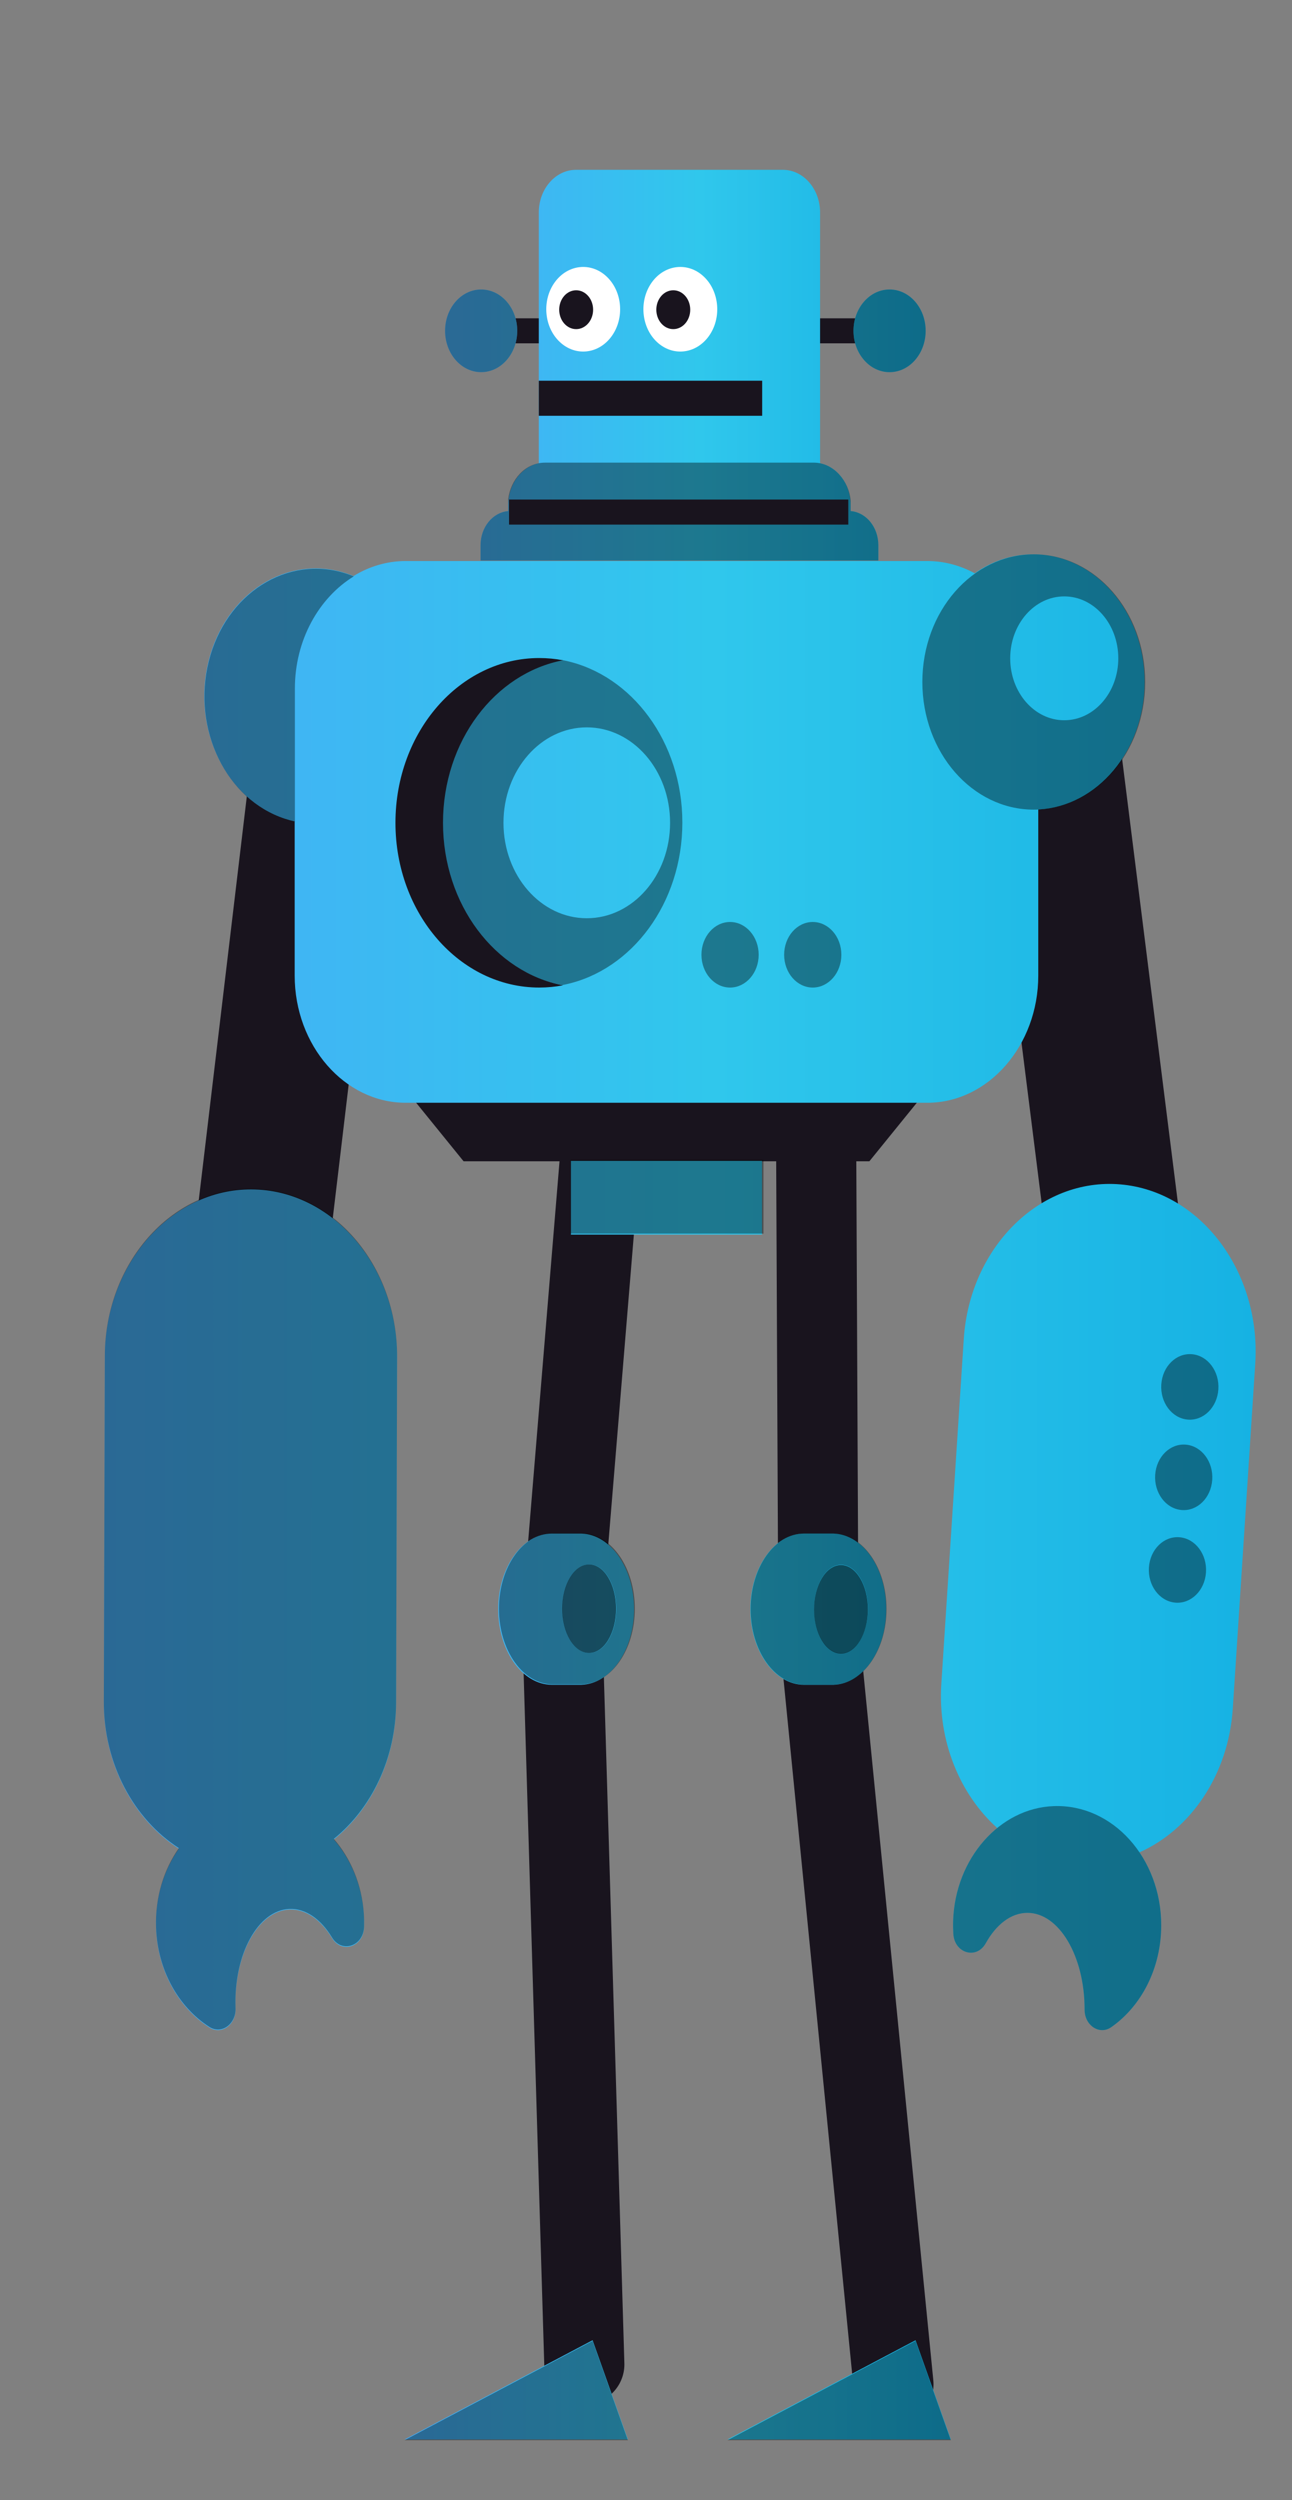 <svg width="258" height="499" viewBox="0 0 258 499" fill="none" xmlns="http://www.w3.org/2000/svg">
<rect x="0" y="0" width="258" height="499" fill="#808080" stroke="none"/>
<path d="M122.599 197.381L112.476 319.946" stroke="#19141E" stroke-width="16" stroke-linecap="round"/>
<path d="M112.476 331.016L116.685 471.911" stroke="#19141E" stroke-width="16" stroke-linecap="round"/>
<path d="M162.836 196.489L163.394 318.742" stroke="#19141E" stroke-width="16" stroke-linecap="round"/>
<path d="M163.394 323.971L178.415 475.874" stroke="#19141E" stroke-width="16" stroke-linecap="round"/>
<path fill-rule="evenodd" clip-rule="evenodd" d="M167.948 192.232C167.948 196.991 164.402 200.885 160.068 200.885H124.565C120.231 200.885 116.685 196.991 116.685 192.232C116.685 187.473 120.231 183.579 124.565 183.579H160.068C164.402 183.579 167.948 187.473 167.948 192.232ZM160.671 306.076C160.646 306.076 160.621 306.076 160.595 306.076C154.656 306.076 149.842 312.835 149.842 321.172C149.842 329.509 154.656 336.268 160.595 336.268L166.509 336.268V336.262C172.312 336.044 176.969 329.372 176.969 321.172C176.969 312.972 172.312 306.299 166.509 306.081V306.076H166.291C166.266 306.076 166.241 306.076 166.216 306.076C166.19 306.076 166.165 306.076 166.14 306.076H160.671ZM110.318 306.076L110.285 306.076L110.242 306.076C104.303 306.076 99.488 312.835 99.488 321.172C99.488 329.51 104.303 336.268 110.242 336.268L116.156 336.268V336.262C121.959 336.044 126.616 329.372 126.616 321.172C126.616 312.973 121.959 306.3 116.156 306.081V306.076H115.938C115.913 306.076 115.887 306.076 115.862 306.076C115.837 306.076 115.811 306.076 115.786 306.076H110.318ZM145.281 486.897H189.87L182.825 467.084L145.281 486.897ZM125.38 486.897H80.79L118.335 467.084L125.38 486.897Z" fill="url(#paint0_linear)"/>
<path opacity="0.403" fill-rule="evenodd" clip-rule="evenodd" d="M116.306 336.174C122.109 335.956 126.766 329.284 126.766 321.084C126.766 312.885 122.109 306.212 116.306 305.993V305.988H116.088C116.063 305.988 116.038 305.988 116.012 305.988C115.987 305.988 115.962 305.988 115.936 305.988H110.468C110.443 305.988 110.418 305.988 110.392 305.988C104.453 305.988 99.638 312.747 99.638 321.084C99.638 329.421 104.453 336.18 110.392 336.18L116.306 336.18V336.174ZM123.065 321.084C123.065 325.965 120.657 329.922 117.688 329.922C114.718 329.922 112.311 325.965 112.311 321.084C112.311 316.203 114.718 312.246 117.688 312.246C120.657 312.246 123.065 316.203 123.065 321.084ZM166.566 336.235C172.369 336.017 177.026 329.344 177.026 321.144C177.026 312.945 172.369 306.272 166.566 306.054V306.048H166.348C166.323 306.048 166.298 306.048 166.273 306.048C166.247 306.048 166.222 306.048 166.197 306.048H160.728C160.703 306.048 160.678 306.048 160.652 306.048C154.713 306.048 149.898 312.807 149.898 321.144C149.898 329.482 154.712 336.24 160.652 336.24L166.566 336.24V336.235ZM173.325 321.145C173.325 326.026 170.917 329.983 167.948 329.983C164.978 329.983 162.571 326.026 162.571 321.145C162.571 316.264 164.978 312.308 167.948 312.308C170.917 312.308 173.325 316.264 173.325 321.145Z" fill="black"/>
<path opacity="0.603" fill-rule="evenodd" clip-rule="evenodd" d="M173.312 321.204C173.312 326.084 170.905 330.041 167.936 330.041C164.966 330.041 162.559 326.084 162.559 321.204C162.559 316.323 164.966 312.366 167.936 312.366C170.905 312.366 173.312 316.323 173.312 321.204Z" fill="black"/>
<path opacity="0.604" fill-rule="evenodd" clip-rule="evenodd" d="M123.025 321.082C123.025 325.962 120.617 329.919 117.648 329.919C114.678 329.919 112.271 325.962 112.271 321.082C112.271 316.2 114.678 312.244 117.648 312.244C120.617 312.244 123.025 316.2 123.025 321.082Z" fill="black"/>
<path opacity="0.396" fill-rule="evenodd" clip-rule="evenodd" d="M145.281 487.031H189.87L182.825 467.217L145.281 487.031Z" fill="black"/>
<path opacity="0.396" fill-rule="evenodd" clip-rule="evenodd" d="M80.79 487.031H125.38L118.335 467.217L80.79 487.031Z" fill="black"/>
<path d="M52.605 245.243L65.6 136.135" stroke="#19141E" stroke-width="27" stroke-linecap="round"/>
<path fill-rule="evenodd" clip-rule="evenodd" d="M173.607 231.778H92.572L80.214 216.543H185.964L173.607 231.778Z" fill="#19141E"/>
<path d="M221.801 241.616L208.102 132.62" stroke="#19141E" stroke-width="27" stroke-linecap="round"/>
<path fill-rule="evenodd" clip-rule="evenodd" d="M58.845 194.717V163.954C58.205 163.812 57.565 163.637 56.927 163.428C45.113 159.56 38.275 145.456 41.653 131.927C45.03 118.398 57.346 110.566 69.16 114.435C69.65 114.595 70.131 114.773 70.603 114.968C73.711 113.06 77.255 111.976 81.011 111.976H185.167C188.55 111.976 191.761 112.856 194.637 114.424C198.032 112.022 202.032 110.636 206.316 110.636C218.603 110.636 228.564 122.043 228.564 136.114C228.564 149.795 219.148 160.958 207.333 161.567V194.717C207.333 208.678 197.359 220.101 185.167 220.101H81.011C68.819 220.101 58.845 208.678 58.845 194.717ZM31.162 384.808C30.956 378.84 32.689 373.299 35.716 368.981C26.765 363.227 20.696 352.228 20.733 339.7L20.935 270.693C20.989 252.313 34.165 237.326 50.214 237.388C66.263 237.45 79.351 252.538 79.297 270.918L79.095 339.925C79.062 351.144 74.139 361.1 66.658 367.14C70.039 371.035 72.27 376.255 72.651 382.064C72.709 382.94 72.724 383.81 72.7 384.668C72.591 388.557 68.242 390.019 66.305 386.822C64.095 383.178 61.055 380.975 57.772 381.124C51.472 381.408 46.662 390.246 47.028 400.866L47.029 400.9L47.03 400.914L47.03 400.934C47.145 404.099 44.24 406.219 41.825 404.677C35.706 400.77 31.458 393.414 31.162 384.808ZM227.543 369.707C237.725 365.184 245.312 354.263 246.175 341.019L250.659 272.203C251.853 253.874 239.735 237.758 223.73 236.391C207.725 235.023 193.652 248.901 192.458 267.23L187.975 336.046C187.225 347.554 191.722 358.189 199.135 364.849C194.007 369.018 190.568 375.773 190.332 383.393C190.304 384.271 190.319 385.14 190.373 385.997C190.616 389.878 195.011 391.143 196.837 387.862C198.92 384.12 201.882 381.782 205.167 381.782C211.472 381.782 216.582 390.396 216.582 401.025V401.093C216.575 404.26 219.551 406.248 221.913 404.597C227.892 400.418 231.883 392.875 231.883 384.263C231.883 378.78 230.264 373.731 227.543 369.707ZM152.171 231.699V246.408H114.007V231.699H152.171Z" fill="url(#paint1_linear)"/>
<path opacity="0.395" fill-rule="evenodd" clip-rule="evenodd" d="M190.332 383.393C190.305 384.271 190.319 385.141 190.373 385.997C190.616 389.878 195.011 391.143 196.837 387.862C198.92 384.12 201.882 381.782 205.167 381.782C211.472 381.782 216.582 390.396 216.582 401.025V401.093C216.575 404.26 219.551 406.248 221.913 404.597C227.892 400.418 231.883 392.876 231.883 384.263C231.883 370.878 222.232 360.073 210.458 360.478C199.611 360.851 190.717 370.973 190.332 383.393ZM88.329 164.179C88.329 180.486 98.694 194.019 112.291 196.615C112.487 196.577 112.677 196.538 112.872 196.494C126.185 193.641 136.26 180.256 136.26 164.179C136.26 148.101 126.185 134.716 112.872 131.863C112.677 131.819 112.487 131.78 112.291 131.742C98.694 134.338 88.329 147.871 88.329 164.179ZM133.809 164.222C133.809 174.744 126.361 183.272 117.174 183.272C107.986 183.272 100.539 174.744 100.539 164.222C100.539 153.701 107.986 145.172 117.174 145.172C126.361 145.172 133.809 153.701 133.809 164.222ZM228.682 136.116C228.682 122.045 218.721 110.638 206.433 110.638C194.146 110.638 184.185 122.045 184.185 136.116C184.185 150.188 194.146 161.595 206.433 161.595C218.721 161.595 228.682 150.188 228.682 136.116ZM223.314 131.394C223.314 138.22 218.481 143.754 212.521 143.754C206.56 143.754 201.728 138.22 201.728 131.394C201.728 124.567 206.56 119.033 212.521 119.033C218.481 119.033 223.314 124.567 223.314 131.394ZM70.643 115.037C70.171 114.842 69.69 114.664 69.2 114.504C57.386 110.635 45.07 118.466 41.693 131.995C38.315 145.525 45.153 159.628 56.967 163.497C57.605 163.706 58.245 163.881 58.885 164.023V137.429C58.885 127.768 63.661 119.323 70.643 115.037ZM35.717 368.856C32.69 373.175 30.957 378.716 31.163 384.683C31.459 393.29 35.707 400.646 41.825 404.552C44.241 406.095 47.146 403.975 47.031 400.81C47.03 400.787 47.03 400.765 47.029 400.742C46.663 390.122 51.473 381.284 57.772 380.999C61.056 380.851 64.096 383.053 66.305 386.698C68.243 389.895 72.592 388.432 72.701 384.543C72.725 383.685 72.71 382.816 72.652 381.939C72.271 376.131 70.04 370.911 66.659 367.016C74.14 360.976 79.063 351.02 79.096 339.8L79.298 270.793C79.352 252.413 66.264 237.325 50.215 237.263C34.166 237.202 20.99 252.189 20.936 270.569L20.734 339.576C20.697 352.104 26.766 363.103 35.717 368.856ZM151.5 190.562C151.5 186.949 148.942 184.019 145.787 184.019C142.631 184.019 140.073 186.949 140.073 190.562C140.073 194.175 142.631 197.105 145.787 197.105C148.942 197.105 151.5 194.175 151.5 190.562ZM168.013 190.562C168.013 186.949 165.455 184.019 162.3 184.019C159.145 184.019 156.586 186.949 156.586 190.562C156.586 194.175 159.145 197.105 162.3 197.105C165.455 197.105 168.013 194.175 168.013 190.562ZM243.293 277.315C243.537 273.712 241.185 270.565 238.038 270.286C234.892 270.007 232.144 272.701 231.901 276.304C231.656 279.907 234.01 283.053 237.155 283.333C240.302 283.612 243.049 280.917 243.293 277.315ZM242.072 295.364C242.316 291.761 239.963 288.615 236.817 288.335C233.671 288.056 230.923 290.751 230.679 294.353C230.435 297.956 232.788 301.103 235.934 301.382C239.081 301.661 241.828 298.967 242.072 295.364ZM240.821 313.85C241.065 310.248 238.712 307.101 235.566 306.821C232.42 306.542 229.672 309.237 229.429 312.839C229.185 316.442 231.538 319.589 234.683 319.868C237.83 320.147 240.577 317.453 240.821 313.85ZM152.454 246.216V231.507H113.922V246.216H152.454Z" fill="black"/>
<path fill-rule="evenodd" clip-rule="evenodd" d="M112.425 196.657C98.828 194.061 88.463 180.528 88.463 164.221C88.463 147.913 98.828 134.381 112.425 131.784C110.884 131.49 109.299 131.336 107.684 131.336C91.825 131.336 78.969 146.058 78.969 164.221C78.969 182.383 91.825 197.105 107.684 197.105C109.299 197.105 110.884 196.951 112.425 196.657Z" fill="#19141E"/>
<path d="M100.703 66.027H117.716" stroke="#19141E" stroke-width="5" stroke-linecap="round"/>
<path d="M152.635 39.457C155.87 39.457 158.517 42.488 158.517 46.193" stroke="white" stroke-width="5" stroke-linecap="round"/>
<path d="M177.85 66.027H156.924" stroke="#19141E" stroke-width="5" stroke-linecap="round"/>
<path fill-rule="evenodd" clip-rule="evenodd" d="M101.486 102.004C98.397 102.256 95.959 105.207 95.959 108.808V111.875H175.395V108.808C175.395 105.207 172.958 102.256 169.868 102.004V100.79C169.868 96.638 167.219 93.16 163.761 92.463V42.389C163.761 37.717 160.423 33.894 156.344 33.894H115.011C110.931 33.894 107.593 37.717 107.593 42.389V92.463C104.135 93.16 101.486 96.638 101.486 100.79V102.004ZM88.877 66.028C88.877 70.586 92.103 74.281 96.083 74.281C100.063 74.281 103.29 70.586 103.29 66.028C103.29 61.47 100.063 57.776 96.083 57.776C92.103 57.776 88.877 61.47 88.877 66.028ZM177.637 57.776C181.617 57.776 184.844 61.47 184.844 66.028C184.844 70.586 181.617 74.281 177.637 74.281C173.657 74.281 170.431 70.586 170.431 66.028C170.431 61.47 173.657 57.776 177.637 57.776Z" fill="url(#paint2_linear)"/>
<path opacity="0.396" fill-rule="evenodd" clip-rule="evenodd" d="M169.868 102.004V99.897C169.544 96.077 166.546 92.337 162.487 92.337H108.868C104.808 92.337 101.936 95.79 101.486 99.622V102.004C98.397 102.257 95.959 105.207 95.959 108.809V111.875H175.395V108.809C175.395 105.207 172.958 102.257 169.868 102.004ZM88.877 66.028C88.877 70.586 92.103 74.281 96.083 74.281C100.063 74.281 103.29 70.586 103.29 66.028C103.29 61.47 100.063 57.776 96.083 57.776C92.103 57.776 88.877 61.47 88.877 66.028ZM184.844 66.028C184.844 61.47 181.617 57.776 177.637 57.776C173.657 57.776 170.431 61.47 170.431 66.028C170.431 70.586 173.657 74.281 177.637 74.281C181.617 74.281 184.844 70.586 184.844 66.028Z" fill="black"/>
<path d="M169.397 102.206H101.653" stroke="#19141E" stroke-width="5"/>
<path d="M152.199 79.487H107.593" stroke="#19141E" stroke-width="7"/>
<path fill-rule="evenodd" clip-rule="evenodd" d="M140.541 55.204C143.685 58.167 144.136 63.489 141.548 67.09C138.96 70.69 134.313 71.206 131.169 68.243C128.025 65.279 127.574 59.958 130.162 56.357C132.75 52.757 137.397 52.24 140.541 55.204Z" fill="white"/>
<path fill-rule="evenodd" clip-rule="evenodd" d="M136.601 58.819C138.045 60.18 138.252 62.625 137.063 64.279C135.874 65.933 133.74 66.17 132.296 64.809C130.851 63.447 130.644 61.003 131.833 59.348C133.022 57.694 135.157 57.457 136.601 58.819Z" fill="#19141E"/>
<path fill-rule="evenodd" clip-rule="evenodd" d="M121.146 55.204C124.29 58.167 124.741 63.489 122.153 67.09C119.565 70.69 114.918 71.206 111.774 68.243C108.63 65.279 108.179 59.958 110.767 56.357C113.355 52.757 118.002 52.24 121.146 55.204Z" fill="white"/>
<path fill-rule="evenodd" clip-rule="evenodd" d="M117.206 58.819C118.65 60.18 118.857 62.625 117.668 64.279C116.48 65.933 114.345 66.17 112.901 64.809C111.456 63.447 111.249 61.003 112.438 59.348C113.627 57.694 115.762 57.457 117.206 58.819Z" fill="#19141E"/>
<defs>
<linearGradient id="paint0_linear" x1="189.87" y1="335.238" x2="80.79" y2="335.238" gradientUnits="userSpaceOnUse">
<stop stop-color="#16B2E3"/>
<stop offset="0.47" stop-color="#30C7EC"/>
<stop offset="1" stop-color="#46AEF7"/>
</linearGradient>
<linearGradient id="paint1_linear" x1="250.74" y1="257.914" x2="20.733" y2="257.914" gradientUnits="userSpaceOnUse">
<stop stop-color="#16B2E3"/>
<stop offset="0.47" stop-color="#30C7EC"/>
<stop offset="1" stop-color="#46AEF7"/>
</linearGradient>
<linearGradient id="paint2_linear" x1="184.844" y1="72.885" x2="88.877" y2="72.885" gradientUnits="userSpaceOnUse">
<stop stop-color="#16B2E3"/>
<stop offset="0.47" stop-color="#30C7EC"/>
<stop offset="1" stop-color="#46AEF7"/>
</linearGradient>
</defs>
</svg>

